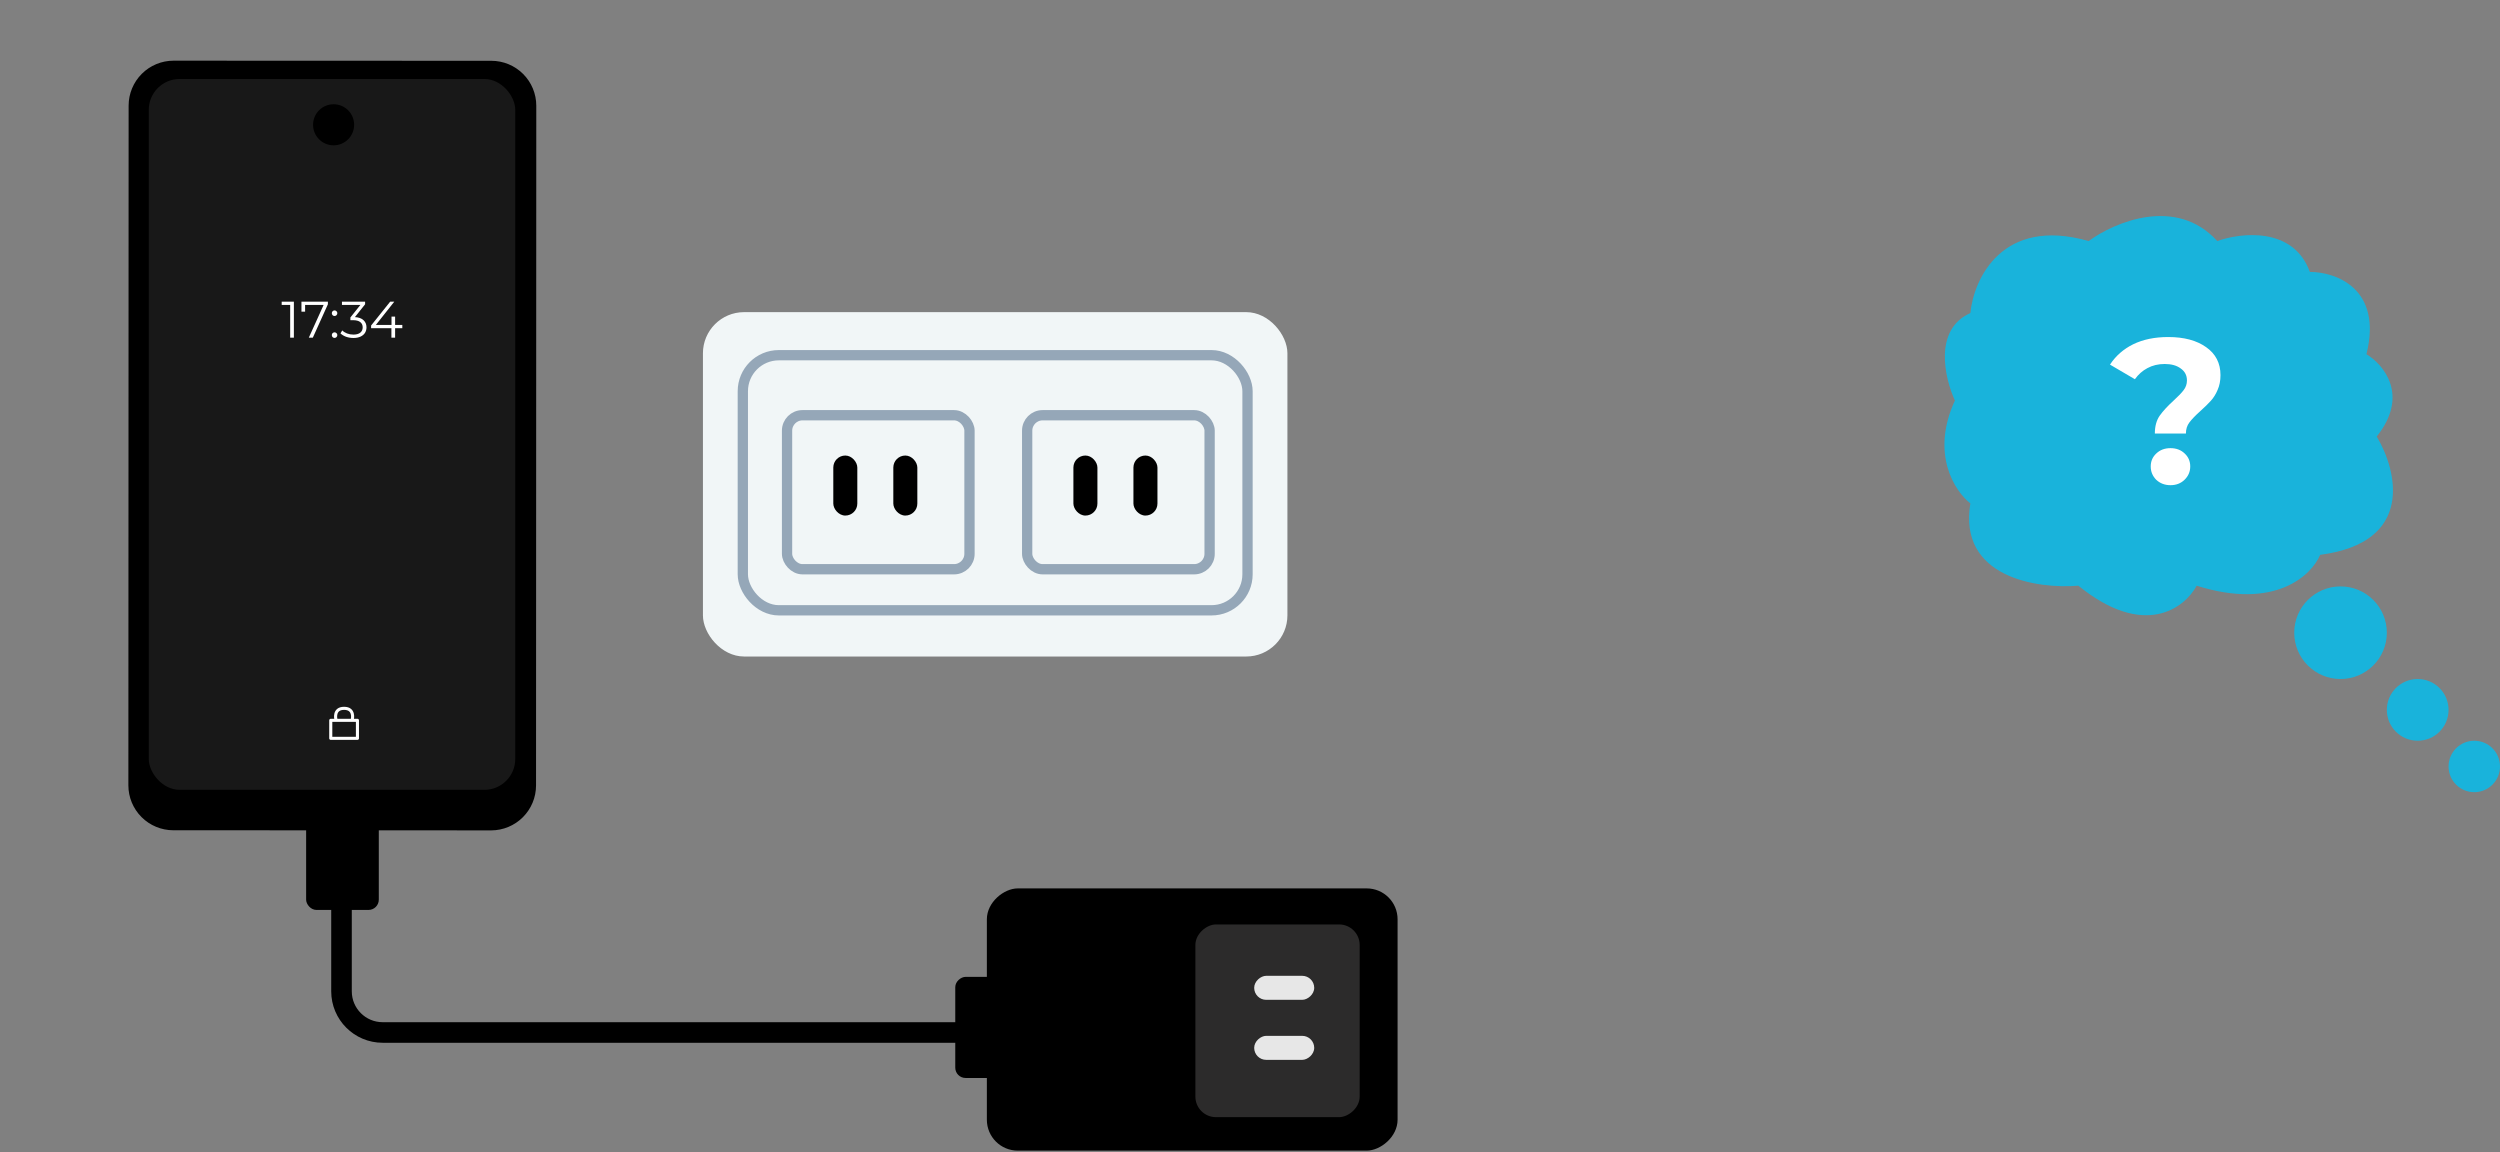 <svg width="243" height="112" viewBox="0 0 243 112" fill="none" xmlns="http://www.w3.org/2000/svg">
<rect x="0" y="0" width="243" height="112" fill="#808080" stroke="none"/>
<rect x="68.325" y="30.34" width="56.812" height="33.473" rx="4" fill="#F1F6F7"/>
<rect x="72.203" y="34.526" width="49.056" height="24.796" rx="3.5" stroke="#95A7B8"/>
<rect x="99.841" y="40.361" width="17.733" height="14.969" rx="1.5" stroke="#95A7B8"/>
<rect x="135.845" y="86.353" width="25.488" height="39.922" rx="3" transform="rotate(90 135.845 86.353)" fill="black"/>
<rect x="104.335" y="44.278" width="2.334" height="5.835" rx="1.167" fill="black"/>
<rect x="110.17" y="44.278" width="2.334" height="5.835" rx="1.167" fill="black"/>
<rect x="76.502" y="40.361" width="17.733" height="14.969" rx="1.5" stroke="#95A7B8"/>
<rect x="80.997" y="44.278" width="2.334" height="5.835" rx="1.167" fill="black"/>
<rect x="86.831" y="44.278" width="2.334" height="5.835" rx="1.167" fill="black"/>
<rect x="132.16" y="89.855" width="18.733" height="15.969" rx="2" transform="rotate(90 132.16 89.855)" fill="#2C2B2B"/>
<rect x="127.742" y="94.849" width="2.334" height="5.835" rx="1.167" transform="rotate(90 127.742 94.849)" fill="#E7E7E7"/>
<rect x="127.742" y="100.684" width="2.334" height="5.835" rx="1.167" transform="rotate(90 127.742 100.684)" fill="#E7E7E7"/>
<rect x="30.985" y="74.443" width="4.299" height="4.606" rx="2.15" fill="#D9D9D9"/>
<rect x="29.756" y="79.54" width="7.063" height="8.906" rx="1" fill="black"/>
<rect x="101.758" y="94.952" width="9.827" height="8.906" rx="1" transform="rotate(90 101.758 94.952)" fill="black"/>
<path d="M94.019 100.357H37.194C34.985 100.357 33.194 98.566 33.194 96.357V83.712" stroke="black" stroke-width="2"/>
<rect x="14.095" y="72.416" width="35.929" height="6.142" fill="black"/>
<path d="M52.103 76.35L52.127 10.276C52.127 9.118 51.667 8.008 50.849 7.19C50.031 6.371 48.922 5.911 47.764 5.91L16.866 5.898C15.709 5.899 14.6 6.359 13.782 7.177C12.964 7.995 12.504 9.104 12.502 10.262L12.478 76.337C12.479 77.494 12.939 78.603 13.757 79.421C14.575 80.24 15.684 80.7 16.841 80.702L47.739 80.713L47.739 80.714C48.896 80.712 50.005 80.252 50.823 79.434C51.641 78.617 52.102 77.507 52.103 76.35ZM47.739 78.22L16.843 78.209L16.843 78.208C15.81 78.207 14.974 77.371 14.973 76.339L14.973 73.221L49.611 73.234L49.611 76.351C49.609 77.383 48.772 78.219 47.739 78.221L47.739 78.22Z" fill="black"/>
<rect x="14.461" y="7.677" width="35.622" height="69.095" rx="3" fill="#181818"/>
<circle cx="32.426" cy="12.13" r="1.996" fill="black"/>
<path d="M28.565 29.322V32.822H28.205V29.642H27.38V29.322H28.565ZM31.871 29.322V29.577L30.406 32.822H30.016L31.456 29.642H29.656V30.297H29.301V29.322H31.871ZM32.518 30.717C32.445 30.717 32.381 30.69 32.328 30.637C32.278 30.583 32.253 30.518 32.253 30.442C32.253 30.365 32.278 30.302 32.328 30.252C32.381 30.198 32.445 30.172 32.518 30.172C32.591 30.172 32.655 30.198 32.708 30.252C32.761 30.302 32.788 30.365 32.788 30.442C32.788 30.518 32.761 30.583 32.708 30.637C32.655 30.69 32.591 30.717 32.518 30.717ZM32.518 32.847C32.445 32.847 32.381 32.82 32.328 32.767C32.278 32.713 32.253 32.648 32.253 32.572C32.253 32.495 32.278 32.432 32.328 32.382C32.381 32.328 32.445 32.302 32.518 32.302C32.591 32.302 32.655 32.328 32.708 32.382C32.761 32.432 32.788 32.495 32.788 32.572C32.788 32.648 32.761 32.713 32.708 32.767C32.655 32.82 32.591 32.847 32.518 32.847ZM34.498 30.822C34.864 30.842 35.143 30.942 35.333 31.122C35.526 31.298 35.623 31.53 35.623 31.817C35.623 32.017 35.574 32.195 35.478 32.352C35.381 32.505 35.238 32.627 35.048 32.717C34.858 32.807 34.626 32.852 34.353 32.852C34.099 32.852 33.859 32.812 33.633 32.732C33.409 32.648 33.229 32.538 33.093 32.402L33.268 32.117C33.384 32.237 33.539 32.335 33.733 32.412C33.926 32.485 34.133 32.522 34.353 32.522C34.639 32.522 34.861 32.46 35.018 32.337C35.174 32.21 35.253 32.037 35.253 31.817C35.253 31.6 35.174 31.43 35.018 31.307C34.861 31.183 34.624 31.122 34.308 31.122H34.058V30.857L35.028 29.642H33.238V29.322H35.488V29.577L34.498 30.822ZM39.105 31.902H38.405V32.822H38.045V31.902H36.07V31.642L37.925 29.322H38.325L36.535 31.582H38.055V30.772H38.405V31.582H39.105V31.902Z" fill="white"/>
<path d="M32.644 69.9C32.644 69.9 32.397 68.85 33.446 68.85C34.496 68.85 34.249 69.9 34.249 69.9M32.15 70.016H34.743V71.767H32.15V70.016Z" stroke="white" stroke-width="0.3" stroke-linecap="round" stroke-linejoin="round"/>
<path d="M224.518 26.43C222.918 22.029 217.852 22.596 215.518 23.43C211.518 19.029 205.518 21.596 203.018 23.43C194.618 21.03 191.852 27.096 191.518 30.43C187.918 32.03 189.018 36.763 190.018 38.93C187.618 44.13 190.018 47.763 191.518 48.93C190.318 56.13 198.018 57.263 202.018 56.93C208.418 62.13 212.352 59.096 213.518 56.93C221.118 59.33 224.685 55.93 225.518 53.93C234.718 52.73 233.018 45.763 231.018 42.43C234.218 38.43 231.685 35.43 230.018 34.43C231.618 28.03 227.018 26.43 224.518 26.43Z" fill="#19B3DB"/>
<circle cx="227.5" cy="61.5" r="4.5" fill="#19B3DB"/>
<circle cx="235" cy="69" r="3" fill="#19B3DB"/>
<circle cx="240.5" cy="74.5" r="2.5" fill="#19B3DB"/>
<path d="M209.451 42.14C209.451 41.447 209.605 40.873 209.911 40.42C210.231 39.967 210.691 39.467 211.291 38.92C211.731 38.52 212.051 38.187 212.251 37.92C212.465 37.64 212.571 37.327 212.571 36.98C212.571 36.487 212.371 36.1 211.971 35.82C211.585 35.527 211.065 35.38 210.411 35.38C209.785 35.38 209.225 35.513 208.731 35.78C208.251 36.033 207.845 36.393 207.511 36.86L205.091 35.44C205.651 34.587 206.405 33.927 207.351 33.46C208.311 32.993 209.445 32.76 210.751 32.76C212.285 32.76 213.511 33.087 214.431 33.74C215.365 34.393 215.831 35.3 215.831 36.46C215.831 37.007 215.738 37.487 215.551 37.9C215.378 38.313 215.158 38.667 214.891 38.96C214.638 39.24 214.305 39.567 213.891 39.94C213.398 40.38 213.038 40.753 212.811 41.06C212.585 41.353 212.471 41.713 212.471 42.14H209.451ZM210.971 47.16C210.425 47.16 209.965 46.987 209.591 46.64C209.231 46.28 209.051 45.847 209.051 45.34C209.051 44.833 209.231 44.413 209.591 44.08C209.951 43.733 210.411 43.56 210.971 43.56C211.531 43.56 211.991 43.733 212.351 44.08C212.711 44.413 212.891 44.833 212.891 45.34C212.891 45.847 212.705 46.28 212.331 46.64C211.971 46.987 211.518 47.16 210.971 47.16Z" fill="white"/>
</svg>
